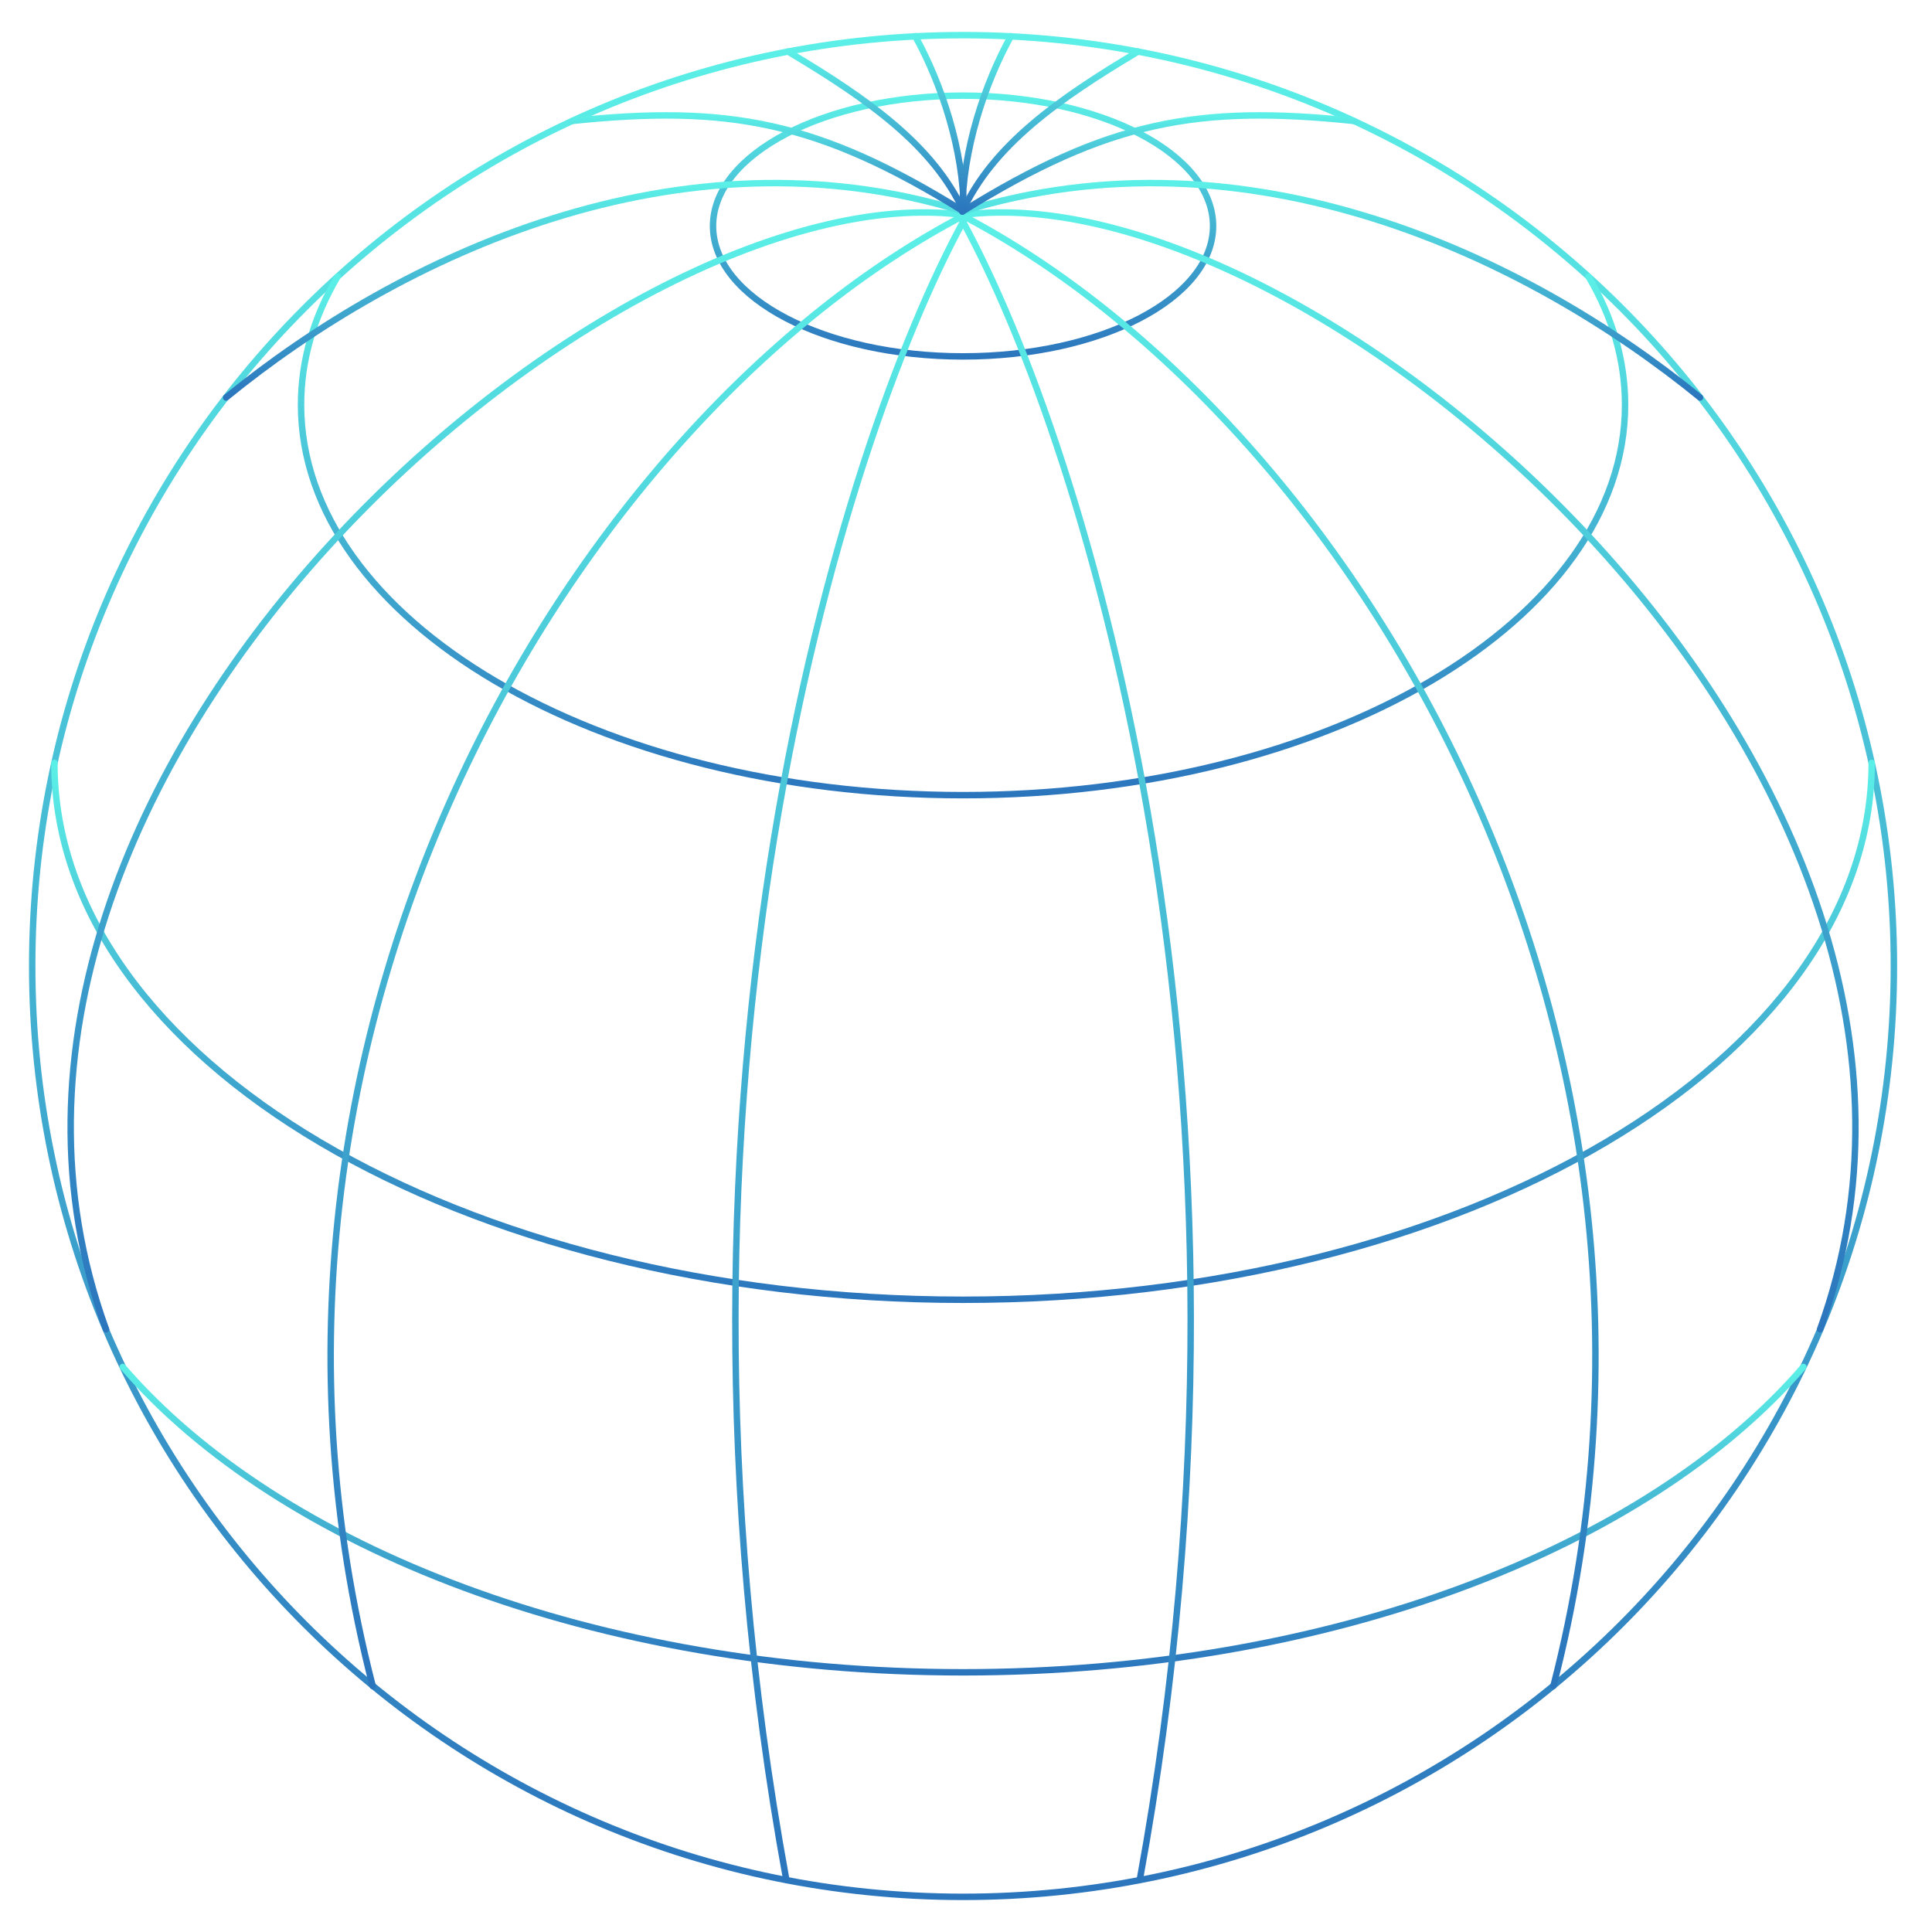 <svg width="320" height="320" viewBox="0 0 320 320" fill="none" xmlns="http://www.w3.org/2000/svg">
<path d="M159.511 314.178C244.662 314.178 313.69 245.15 313.69 160C313.69 74.85 244.662 5.822 159.511 5.822C74.361 5.822 5.333 74.85 5.333 160C5.333 245.15 74.361 314.178 159.511 314.178Z" stroke="url(#paint0_linear_1859_75912)" stroke-width="1.067" stroke-linecap="round" stroke-linejoin="round"/>
<path d="M159.511 59.032C182.382 59.032 200.923 49.364 200.923 37.437C200.923 25.51 182.382 15.841 159.511 15.841C136.641 15.841 118.1 25.51 118.1 37.437C118.1 49.364 136.641 59.032 159.511 59.032Z" stroke="url(#paint1_linear_1859_75912)" stroke-width="1.067" stroke-linecap="round" stroke-linejoin="round"/>
<path d="M263.113 45.816C267.033 52.466 269.162 59.61 269.162 67.047C269.162 102.756 220.069 131.703 159.511 131.703C98.953 131.703 49.861 102.756 49.861 67.047C49.861 59.61 51.991 52.466 55.91 45.816" stroke="url(#paint2_linear_1859_75912)" stroke-width="1.067" stroke-linecap="round" stroke-linejoin="round"/>
<path d="M310.011 126.359C310.011 175.47 242.629 215.282 159.51 215.282C76.392 215.282 9.01 175.47 9.01 126.359" stroke="url(#paint3_linear_1859_75912)" stroke-width="1.067" stroke-linecap="round" stroke-linejoin="round"/>
<path d="M298.693 226.41C272.78 256.439 220.181 276.988 159.511 276.988C98.841 276.988 46.243 256.439 20.329 226.408" stroke="url(#paint4_linear_1859_75912)" stroke-width="1.067" stroke-linecap="round" stroke-linejoin="round"/>
<path d="M159.622 36.532C139.14 74.025 106.19 179.994 130.235 311.332" stroke="url(#paint5_linear_1859_75912)" stroke-width="1.067" stroke-linecap="round" stroke-linejoin="round"/>
<path d="M159.627 35.699C96.227 68.832 33.477 169.74 61.732 279.266" stroke="url(#paint6_linear_1859_75912)" stroke-width="1.067" stroke-linecap="round" stroke-linejoin="round"/>
<path d="M159.619 35.607C101.481 27.91 -15.768 128.337 17.56 220.17" stroke="url(#paint7_linear_1859_75912)" stroke-width="1.067" stroke-linecap="round" stroke-linejoin="round"/>
<path d="M159.621 35.032C112.411 20.399 66.114 42.452 37.444 65.838" stroke="url(#paint8_linear_1859_75912)" stroke-width="1.067" stroke-linecap="round" stroke-linejoin="round"/>
<path d="M159.622 35.032C135.471 20.029 120.582 17.351 94.777 20.029" stroke="url(#paint9_linear_1859_75912)" stroke-width="1.067" stroke-linecap="round" stroke-linejoin="round"/>
<path d="M159.622 35.032C154.603 24.134 143.892 16.499 130.506 8.532" stroke="url(#paint10_linear_1859_75912)" stroke-width="1.067" stroke-linecap="round" stroke-linejoin="round"/>
<path d="M159.622 35.032C159.622 24.956 155.941 13.843 151.59 5.999" stroke="url(#paint11_linear_1859_75912)" stroke-width="1.067" stroke-linecap="round" stroke-linejoin="round"/>
<path d="M159.401 36.532C179.883 74.025 212.833 179.994 188.788 311.332" stroke="url(#paint12_linear_1859_75912)" stroke-width="1.067" stroke-linecap="round" stroke-linejoin="round"/>
<path d="M159.396 35.699C222.796 68.832 285.546 169.74 257.291 279.266" stroke="url(#paint13_linear_1859_75912)" stroke-width="1.067" stroke-linecap="round" stroke-linejoin="round"/>
<path d="M159.404 35.607C217.542 27.91 334.79 128.337 301.463 220.17" stroke="url(#paint14_linear_1859_75912)" stroke-width="1.067" stroke-linecap="round" stroke-linejoin="round"/>
<path d="M159.402 35.032C206.612 20.399 252.909 42.452 281.579 65.838" stroke="url(#paint15_linear_1859_75912)" stroke-width="1.067" stroke-linecap="round" stroke-linejoin="round"/>
<path d="M159.401 35.032C183.552 20.029 198.441 17.351 224.245 20.029" stroke="url(#paint16_linear_1859_75912)" stroke-width="1.067" stroke-linecap="round" stroke-linejoin="round"/>
<path d="M159.401 35.032C164.42 24.134 175.131 16.499 188.517 8.532" stroke="url(#paint17_linear_1859_75912)" stroke-width="1.067" stroke-linecap="round" stroke-linejoin="round"/>
<path d="M159.401 35.032C159.401 24.956 163.082 13.843 167.433 5.999" stroke="url(#paint18_linear_1859_75912)" stroke-width="1.067" stroke-linecap="round" stroke-linejoin="round"/>
<defs>
<linearGradient id="paint0_linear_1859_75912" x1="159.511" y1="5.822" x2="159.511" y2="314.178" gradientUnits="userSpaceOnUse">
<stop stop-color="#5BF0E7"/>
<stop offset="1" stop-color="#2B75BD"/>
</linearGradient>
<linearGradient id="paint1_linear_1859_75912" x1="159.511" y1="15.841" x2="159.511" y2="59.032" gradientUnits="userSpaceOnUse">
<stop stop-color="#5BF0E7"/>
<stop offset="1" stop-color="#2B75BD"/>
</linearGradient>
<linearGradient id="paint2_linear_1859_75912" x1="159.511" y1="45.816" x2="159.511" y2="131.703" gradientUnits="userSpaceOnUse">
<stop stop-color="#5BF0E7"/>
<stop offset="1" stop-color="#2B75BD"/>
</linearGradient>
<linearGradient id="paint3_linear_1859_75912" x1="159.511" y1="126.359" x2="159.511" y2="215.282" gradientUnits="userSpaceOnUse">
<stop stop-color="#5BF0E7"/>
<stop offset="1" stop-color="#2B75BD"/>
</linearGradient>
<linearGradient id="paint4_linear_1859_75912" x1="159.511" y1="226.408" x2="159.511" y2="276.988" gradientUnits="userSpaceOnUse">
<stop stop-color="#5BF0E7"/>
<stop offset="1" stop-color="#2B75BD"/>
</linearGradient>
<linearGradient id="paint5_linear_1859_75912" x1="140.712" y1="36.532" x2="140.712" y2="311.332" gradientUnits="userSpaceOnUse">
<stop stop-color="#5BF0E7"/>
<stop offset="1" stop-color="#2B75BD"/>
</linearGradient>
<linearGradient id="paint6_linear_1859_75912" x1="107.197" y1="35.699" x2="107.197" y2="279.266" gradientUnits="userSpaceOnUse">
<stop stop-color="#5BF0E7"/>
<stop offset="1" stop-color="#2B75BD"/>
</linearGradient>
<linearGradient id="paint7_linear_1859_75912" x1="85.662" y1="35.191" x2="85.662" y2="220.17" gradientUnits="userSpaceOnUse">
<stop stop-color="#5BF0E7"/>
<stop offset="1" stop-color="#2B75BD"/>
</linearGradient>
<linearGradient id="paint8_linear_1859_75912" x1="98.532" y1="30.323" x2="98.532" y2="65.838" gradientUnits="userSpaceOnUse">
<stop stop-color="#5BF0E7"/>
<stop offset="1" stop-color="#2B75BD"/>
</linearGradient>
<linearGradient id="paint9_linear_1859_75912" x1="127.2" y1="19.113" x2="127.2" y2="35.032" gradientUnits="userSpaceOnUse">
<stop stop-color="#5BF0E7"/>
<stop offset="1" stop-color="#2B75BD"/>
</linearGradient>
<linearGradient id="paint10_linear_1859_75912" x1="145.064" y1="8.532" x2="145.064" y2="35.032" gradientUnits="userSpaceOnUse">
<stop stop-color="#5BF0E7"/>
<stop offset="1" stop-color="#2B75BD"/>
</linearGradient>
<linearGradient id="paint11_linear_1859_75912" x1="155.606" y1="5.999" x2="155.606" y2="35.032" gradientUnits="userSpaceOnUse">
<stop stop-color="#5BF0E7"/>
<stop offset="1" stop-color="#2B75BD"/>
</linearGradient>
<linearGradient id="paint12_linear_1859_75912" x1="178.311" y1="36.532" x2="178.311" y2="311.332" gradientUnits="userSpaceOnUse">
<stop stop-color="#5BF0E7"/>
<stop offset="1" stop-color="#2B75BD"/>
</linearGradient>
<linearGradient id="paint13_linear_1859_75912" x1="211.825" y1="35.699" x2="211.825" y2="279.266" gradientUnits="userSpaceOnUse">
<stop stop-color="#5BF0E7"/>
<stop offset="1" stop-color="#2B75BD"/>
</linearGradient>
<linearGradient id="paint14_linear_1859_75912" x1="233.361" y1="35.191" x2="233.361" y2="220.17" gradientUnits="userSpaceOnUse">
<stop stop-color="#5BF0E7"/>
<stop offset="1" stop-color="#2B75BD"/>
</linearGradient>
<linearGradient id="paint15_linear_1859_75912" x1="220.49" y1="30.323" x2="220.49" y2="65.838" gradientUnits="userSpaceOnUse">
<stop stop-color="#5BF0E7"/>
<stop offset="1" stop-color="#2B75BD"/>
</linearGradient>
<linearGradient id="paint16_linear_1859_75912" x1="191.823" y1="19.113" x2="191.823" y2="35.032" gradientUnits="userSpaceOnUse">
<stop stop-color="#5BF0E7"/>
<stop offset="1" stop-color="#2B75BD"/>
</linearGradient>
<linearGradient id="paint17_linear_1859_75912" x1="173.959" y1="8.532" x2="173.959" y2="35.032" gradientUnits="userSpaceOnUse">
<stop stop-color="#5BF0E7"/>
<stop offset="1" stop-color="#2B75BD"/>
</linearGradient>
<linearGradient id="paint18_linear_1859_75912" x1="163.417" y1="5.999" x2="163.417" y2="35.032" gradientUnits="userSpaceOnUse">
<stop stop-color="#5BF0E7"/>
<stop offset="1" stop-color="#2B75BD"/>
</linearGradient>
</defs>
</svg>
